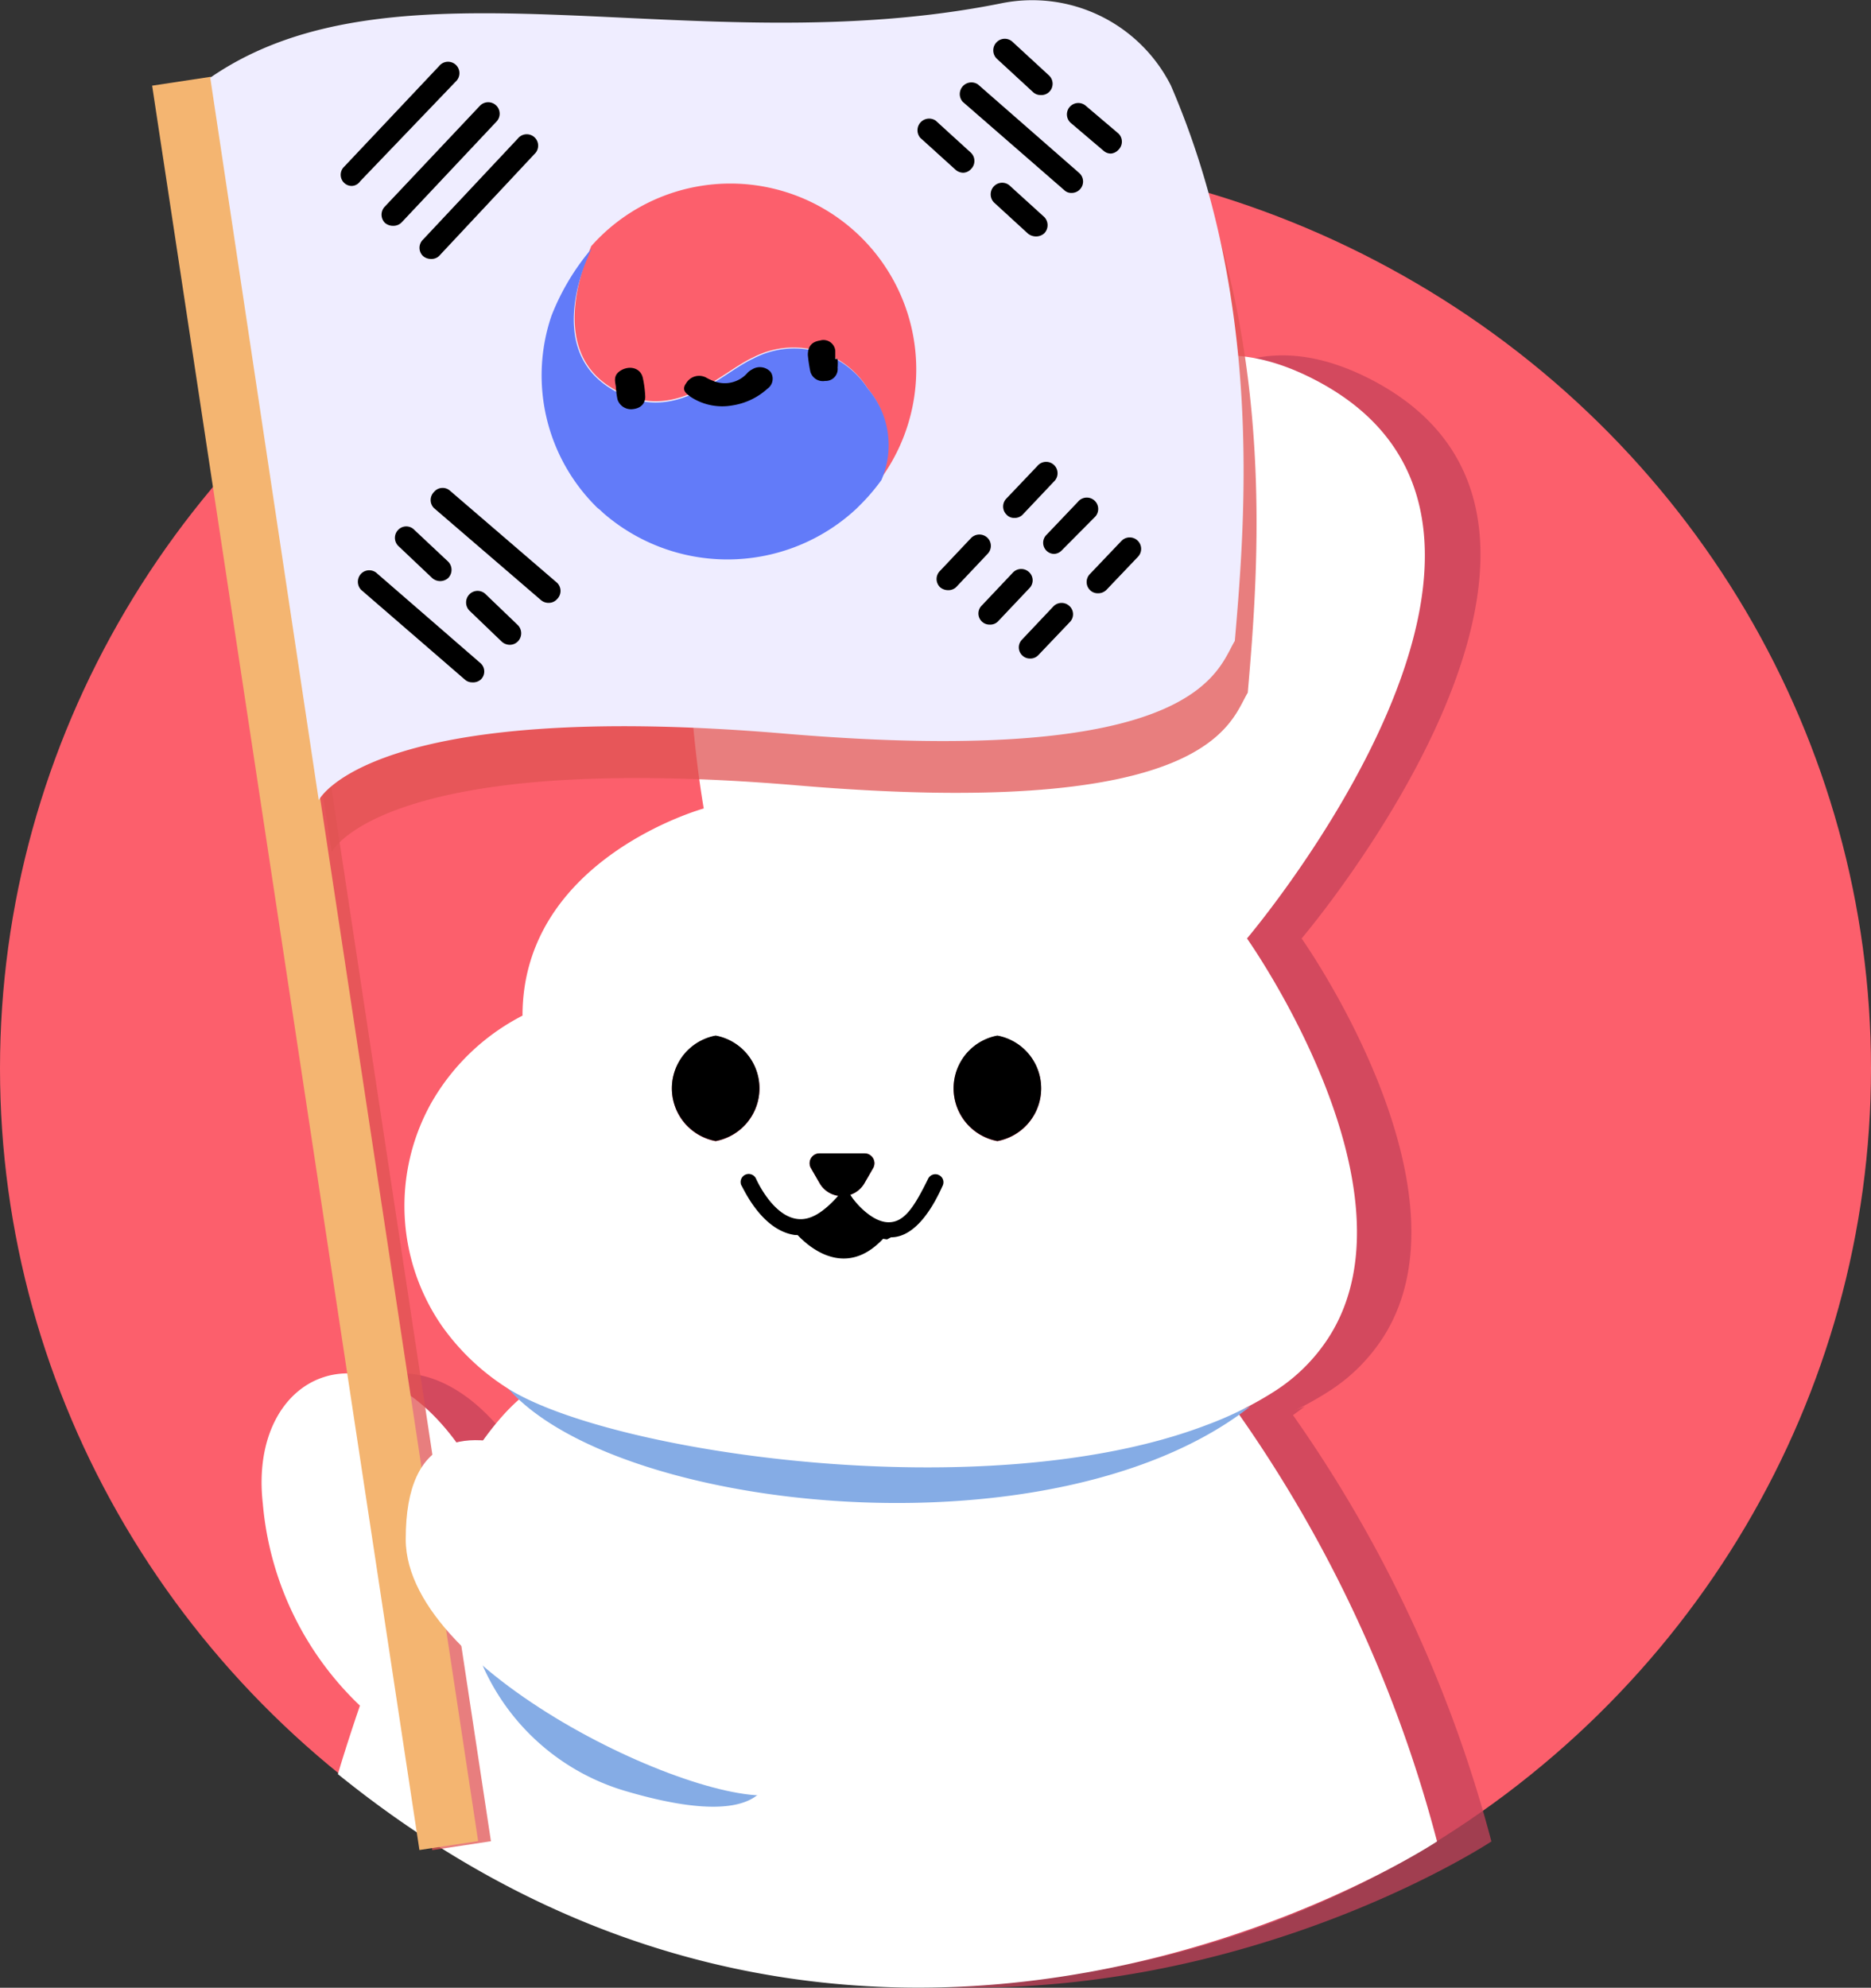 <svg xmlns="http://www.w3.org/2000/svg" viewBox="0 0 72.26 76.76"><rect x="0" y="0" width="72.26" height="76.76" fill="#333333" stroke="none"/><defs><style>.cls-1{fill:#fc5f6c;}.cls-2{opacity:0.75;}.cls-3{fill:#c64259;}.cls-4{fill:#fff;}.cls-5{fill:#85ace5;}.cls-6{fill:#e05353;}.cls-7{fill:#f4b571;}.cls-8{fill:#efedff;}.cls-9{fill:#627bf9;}</style></defs><g id="Layer_2" data-name="Layer 2"><g id="Layer_1-2" data-name="Layer 1"><g id="china_flag" data-name="china flag"><ellipse class="cls-1" cx="36.13" cy="41.26" rx="36.13" ry="35.35"/><g class="cls-2"><path class="cls-3" d="M49,53.36A51.35,51.35,0,0,1,57.6,71.11S36,85.4,15.15,68.51c0,0,4.34-14.93,8.76-15.34S49,53.36,49,53.36Z"/><path class="cls-3" d="M12.25,58.06c-.58-5.12,4.3-7.32,7.87-1.79,1.21,1.88,6,3.26,5.3,3.6s.09,3.65,1.45,2,1.73,1.3,1.5,1.65a44.75,44.75,0,0,1-4.22,5c-1.4,1.26-3.83,0-3.83,0A12.23,12.23,0,0,1,12.25,58.06Z"/><path class="cls-3" d="M23.35,52.86a9,9,0,0,1-2.51-2.4c-1.83,7,20.53,10.91,29.55,3.85C41.86,57.54,27.26,55.37,23.35,52.86Z"/><path class="cls-3" d="M19.16,51.18a8.79,8.79,0,0,0,2.51,2.41c3.9,2.51,18.5,4.68,27,1.45a13.67,13.67,0,0,0,2.68-1.33,6.91,6.91,0,0,0,2.07-2.07c3.68-5.75-3.15-15.4-3.15-15.4S63.79,20.34,53,14.68c-4.14-2.16-7-.39-9,2.61l-.21.7c0-3.49-1.42-6.5-6.23-7-12.11-1.37-8.19,20.23-8.19,20.23s-7,1.93-7,8a8.61,8.61,0,0,0-3.54,3.4A8.15,8.15,0,0,0,19.16,51.18Zm16.66-6.07-.34.59a1,1,0,0,1-1.72,0l-.34-.59a.38.38,0,0,1,.33-.57h1.74A.38.38,0,0,1,35.82,45.11ZM40.62,40a2.07,2.07,0,1,1-1.68,2A1.89,1.89,0,0,1,40.62,40ZM29.74,40a2.07,2.07,0,0,1,0,4.07,2.07,2.07,0,0,1,0-4.07Z"/><path class="cls-3" d="M35.49,44.54H33.75a.38.38,0,0,0-.33.57l.34.59a1,1,0,0,0,1.72,0l.34-.59A.38.38,0,0,0,35.49,44.54Z"/><path class="cls-3" d="M40.62,44.06a2.07,2.07,0,1,0-1.68-2A1.88,1.88,0,0,0,40.62,44.06Z"/><path class="cls-3" d="M29.74,44.06a2.07,2.07,0,0,0,0-4.07,2.07,2.07,0,0,0,0,4.07Z"/><path class="cls-3" d="M36.36,47.86a2.31,2.31,0,0,1-1.66-1,2.28,2.28,0,0,1-1.91.83c-1.3-.19-2-1.85-2.06-1.92a.31.31,0,0,1,.57-.25s.63,1.42,1.58,1.55c.5.07,1-.23,1.6-.9l.28-.33.23.36c.18.29.81,1,1.43,1s1.06-.62,1.53-1.67a.3.3,0,0,1,.41-.16.31.31,0,0,1,.15.41c-.57,1.3-1.27,2-2,2Z"/></g><path class="cls-4" d="M46.94,53.36A51.35,51.35,0,0,1,55.5,71.11S33.94,85.4,13.05,68.51c0,0,4.34-14.93,8.75-15.34S46.94,53.36,46.94,53.36Z"/><path class="cls-4" d="M10.15,58.06c-.58-5.12,4.3-7.32,7.87-1.79,1.21,1.88,6,3.26,5.3,3.6s.09,3.65,1.45,2,1.73,1.3,1.5,1.65a44.75,44.75,0,0,1-4.22,5c-1.4,1.26-3.84,0-3.84,0A12.22,12.22,0,0,1,10.15,58.06Z"/><path class="cls-5" d="M21.25,52.86a9,9,0,0,1-2.51-2.4c-1.83,7,20.53,10.91,29.55,3.85C39.76,57.54,25.16,55.37,21.25,52.86Z"/><path class="cls-4" d="M17.05,51.18a9,9,0,0,0,2.52,2.41c3.9,2.51,18.5,4.68,27,1.45a13.67,13.67,0,0,0,2.68-1.33,6.91,6.91,0,0,0,2.07-2.07c3.68-5.75-3.16-15.4-3.16-15.4s13.5-15.9,2.65-21.56c-4.13-2.16-7-.39-9,2.61l-.21.7c0-3.49-1.42-6.5-6.23-7-12.11-1.37-8.19,20.23-8.19,20.23s-7,1.93-7,8a8.55,8.55,0,0,0-3.54,3.4A8.15,8.15,0,0,0,17.05,51.18Zm16.67-6.07-.34.59a1,1,0,0,1-1.72,0l-.34-.59a.38.38,0,0,1,.33-.57h1.74A.38.38,0,0,1,33.72,45.11ZM38.52,40a2.07,2.07,0,0,1,0,4.07,2.07,2.07,0,0,1,0-4.07ZM27.64,40a2.07,2.07,0,0,1,0,4.07,2.07,2.07,0,0,1,0-4.07Z"/><path d="M33.39,44.54H31.65a.38.38,0,0,0-.33.57l.34.59a1,1,0,0,0,1.72,0l.34-.59A.38.38,0,0,0,33.39,44.54Z"/><path d="M38.52,44.06a2.07,2.07,0,0,0,0-4.07,2.07,2.07,0,0,0,0,4.07Z"/><path d="M27.64,44.06a2.07,2.07,0,0,0,0-4.07,2.07,2.07,0,0,0,0,4.07Z"/><path d="M34.26,47.86a2.31,2.31,0,0,1-1.66-1,2.28,2.28,0,0,1-1.91.83c-1.3-.19-2-1.85-2.06-1.92a.31.31,0,0,1,.57-.25s.62,1.42,1.58,1.55c.5.07,1-.23,1.6-.9l.28-.33.22.36c.19.29.82,1,1.44,1s1-.62,1.52-1.67a.31.31,0,0,1,.41-.16.31.31,0,0,1,.16.41c-.58,1.3-1.27,2-2,2Z"/><path d="M30.68,47.55s1.84,2.36,3.67,0a7.81,7.81,0,0,0-1.73-1.14Z"/><path class="cls-5" d="M18.22,63.14a8.72,8.72,0,0,0,5.86,6c6.23,1.86,5.62-1,5.62-1Z"/><g class="cls-2"><rect class="cls-6" x="11.46" y="2.77" width="2.29" height="68.82" transform="matrix(0.99, -0.15, 0.15, 0.99, -5.39, 2.29)"/></g><rect class="cls-7" x="10.96" y="2.77" width="2.29" height="68.82" transform="matrix(0.99, -0.15, 0.15, 0.99, -5.39, 2.21)"/><g class="cls-2"><path class="cls-6" d="M8.62,5c7.24-5,18.74-.5,30.54-2.87a6,6,0,0,1,6.56,3.17c3.55,8.23,2.89,16.61,2.47,21.45-.67,1.08-1.33,4.94-17.38,3.58s-18,2.57-18,2.57Z"/></g><path class="cls-8" d="M8.12,3c7.24-5,18.74-.5,30.54-2.87a6,6,0,0,1,6.56,3.17c3.55,8.23,2.89,16.61,2.47,21.45-.67,1.08-1.33,4.94-17.38,3.58s-18,2.57-18,2.57Z"/><path class="cls-1" d="M23.47,14.88c2.46,1.65,4.3-.48,5.62-1.08A3.38,3.38,0,0,1,33.51,15,3.37,3.37,0,0,1,34,18.51a7.18,7.18,0,0,0-11.17-9C22.75,9.77,21.09,13.27,23.47,14.88Z"/><path class="cls-9" d="M33.51,15a3.38,3.38,0,0,0-4.42-1.15c-1.32.6-3.16,2.73-5.62,1.08s-.72-5.11-.62-5.33l0,0a9.12,9.12,0,0,0-1.55,2.59A7.15,7.15,0,0,0,23,19.54a1.07,1.07,0,0,0,.16.14l.15.14a7.31,7.31,0,0,0,9.57,0l.2-.18.1-.1a7.7,7.7,0,0,0,.86-1A3.37,3.37,0,0,0,33.51,15Z"/><path d="M28.26,15.66a2.22,2.22,0,0,1-1.58-.33c-.19-.14-.37-.27-.18-.53a.58.58,0,0,1,.77-.22,2,2,0,0,0,.36.16,1.16,1.16,0,0,0,1.21-.31.64.64,0,0,1,.2-.16.56.56,0,0,1,.72.09.47.47,0,0,1-.12.65,2.6,2.6,0,0,1-1.32.64Z"/><path d="M23.79,15c0-.2-.16-.48.18-.69s.78-.11.86.3a4.18,4.18,0,0,1,.09.71c0,.28-.19.45-.48.48a.55.55,0,0,1-.59-.37A3.17,3.17,0,0,1,23.79,15Z"/><path d="M32.35,13.86a2.15,2.15,0,0,1,0,.34.46.46,0,0,1-.48.51.5.5,0,0,1-.58-.39,6,6,0,0,1-.09-.61c0-.31.13-.51.47-.56a.46.46,0,0,1,.59.39c0,.11,0,.21,0,.32Z"/><path class="cls-4" d="M26,59c-.58,0-10.35-7.91-10.33.45,0,5.27,12.17,10.79,14.61,9.76s1.09-9.7,1.09-9.7Z"/><path d="M13.59,7.18a.42.42,0,0,1-.3-.12.43.43,0,0,1,0-.62l3.67-3.89a.44.44,0,1,1,.64.6L13.91,7A.41.41,0,0,1,13.59,7.18Z"/><path d="M15.17,8.72a.47.47,0,0,1-.31-.12.45.45,0,0,1,0-.62l3.67-3.89a.44.44,0,0,1,.65.6l-3.67,3.9A.45.45,0,0,1,15.17,8.72Z"/><path d="M16.64,10a.47.47,0,0,1-.31-.12.44.44,0,0,1,0-.62L20,5.35a.44.44,0,1,1,.64.6L17,9.84A.43.43,0,0,1,16.64,10Z"/><path d="M18.24,26.35a.42.42,0,0,1-.29-.11l-4-3.46a.45.45,0,0,1,0-.63.44.44,0,0,1,.62,0l4,3.47a.43.43,0,0,1,0,.62A.45.45,0,0,1,18.24,26.35Z"/><path d="M17,22.44a.47.47,0,0,1-.31-.12l-1.31-1.24a.44.44,0,0,1,0-.62.43.43,0,0,1,.62,0l1.31,1.23a.45.45,0,0,1,0,.63A.47.47,0,0,1,17,22.44Z"/><path d="M19.69,24.9a.47.47,0,0,1-.31-.12l-1.25-1.2a.45.45,0,0,1,0-.63.44.44,0,0,1,.63,0L20,24.14a.45.45,0,0,1,0,.63A.44.44,0,0,1,19.69,24.9Z"/><path d="M21.19,23.28a.45.45,0,0,1-.29-.1l-4.14-3.56a.44.44,0,0,1,0-.62.43.43,0,0,1,.62-.05l4.14,3.56a.44.44,0,0,1,0,.62A.43.43,0,0,1,21.19,23.28Z"/><path d="M37.21,6.67a.46.46,0,0,1-.3-.11L35.54,5.32a.45.45,0,0,1,.6-.66L37.5,5.9a.44.44,0,0,1,0,.63A.43.43,0,0,1,37.21,6.67Z"/><path d="M40,9.13a.5.5,0,0,1-.3-.11l-1.31-1.2a.45.45,0,0,1,0-.63.44.44,0,0,1,.63,0l1.31,1.19a.45.45,0,0,1,0,.63A.47.47,0,0,1,40,9.13Z"/><path d="M41.39,7.45a.39.39,0,0,1-.29-.11L37.18,3.93a.45.45,0,0,1,.59-.67l3.91,3.42a.44.44,0,0,1-.29.77Z"/><path d="M40.19,3.67a.42.42,0,0,1-.3-.12l-1.4-1.29a.45.45,0,0,1,0-.63.44.44,0,0,1,.63,0l1.4,1.29a.44.44,0,0,1,0,.63A.43.43,0,0,1,40.19,3.67Z"/><path d="M42.91,5.93a.42.42,0,0,1-.28-.1L41.37,4.76a.44.44,0,1,1,.57-.67L43.2,5.16a.44.44,0,0,1,0,.62A.45.45,0,0,1,42.91,5.93Z"/><path d="M39.17,20a.39.39,0,0,1-.3-.13.44.44,0,0,1,0-.62L40.06,18a.44.44,0,1,1,.64.6l-1.21,1.28A.43.43,0,0,1,39.17,20Z"/><path d="M40.72,21.39a.42.42,0,0,1-.3-.12.43.43,0,0,1,0-.62l1.21-1.27a.44.44,0,1,1,.64.6L41,21.26A.44.44,0,0,1,40.72,21.39Z"/><path d="M42.4,22.91a.42.42,0,0,1-.3-.12.44.44,0,0,1,0-.63l1.21-1.27a.44.44,0,1,1,.64.61l-1.21,1.27A.45.45,0,0,1,42.4,22.91Z"/><path d="M38.22,24.12a.42.42,0,0,1-.3-.12.43.43,0,0,1,0-.62l1.21-1.28a.44.44,0,0,1,.62,0,.43.43,0,0,1,0,.62L38.54,24A.42.42,0,0,1,38.22,24.12Z"/><path d="M39.78,25.43a.42.42,0,0,1-.3-.12.43.43,0,0,1,0-.62l1.21-1.28a.44.44,0,0,1,.62,0,.43.43,0,0,1,0,.62L40.1,25.3A.42.42,0,0,1,39.78,25.43Z"/><path d="M36.61,22.79a.47.47,0,0,1-.31-.12.44.44,0,0,1,0-.62l1.21-1.28a.45.45,0,0,1,.63,0,.44.44,0,0,1,0,.62l-1.2,1.27A.43.43,0,0,1,36.61,22.79Z"/></g></g></g></svg>